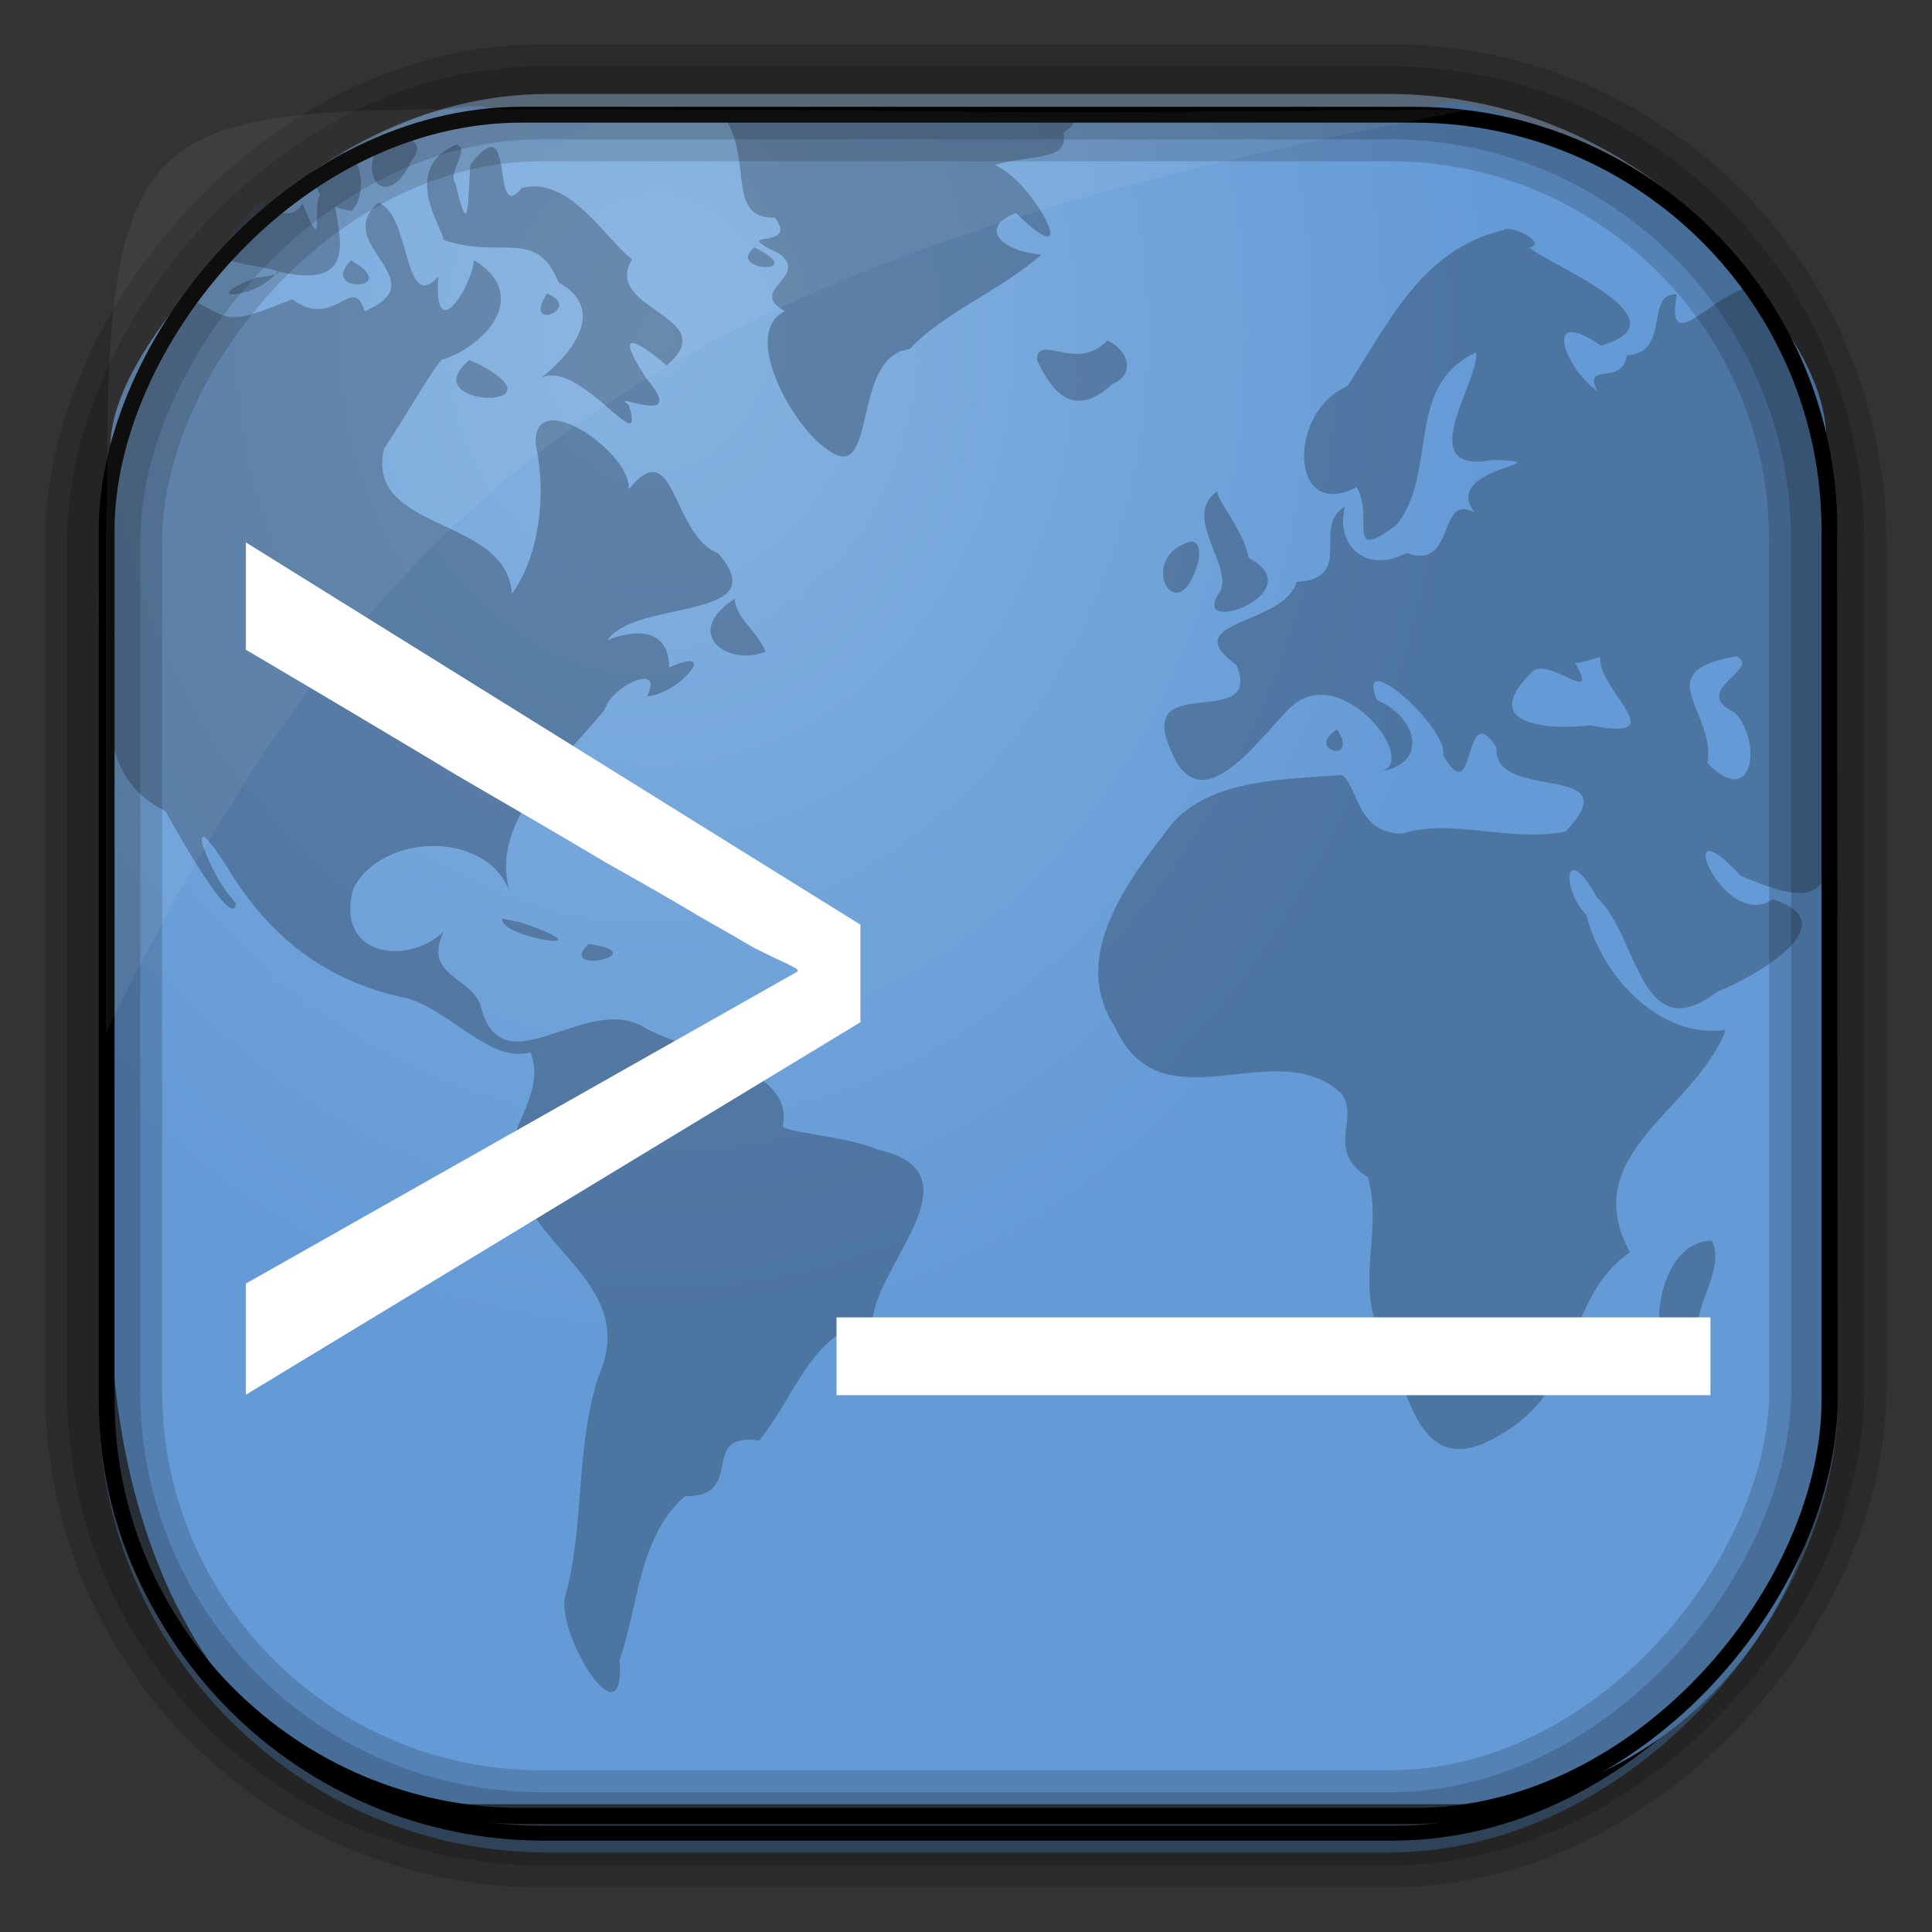 <?xml version="1.0" encoding="UTF-8" standalone="no"?>
<!-- Created with Inkscape (http://www.inkscape.org/) -->

<svg
   xmlns:dc="http://purl.org/dc/elements/1.1/"
   xmlns:cc="http://creativecommons.org/ns#"
   xmlns:rdf="http://www.w3.org/1999/02/22-rdf-syntax-ns#"
   xmlns:svg="http://www.w3.org/2000/svg"
   xmlns="http://www.w3.org/2000/svg"
   xmlns:xlink="http://www.w3.org/1999/xlink"
   xmlns:sodipodi="http://sodipodi.sourceforge.net/DTD/sodipodi-0.dtd"
   xmlns:inkscape="http://www.inkscape.org/namespaces/inkscape"
   id="svg3449"
   height="128"
   width="128"
   version="1.0"
   inkscape:version="0.48.4 r9939"
   sodipodi:docname="terminal-ssh.svgz">
  <rect width="100%" height="100%" fill="#333333" stroke="none"/>
  <sodipodi:namedview
     pagecolor="#ffffff"
     bordercolor="#666666"
     borderopacity="1"
     objecttolerance="10"
     gridtolerance="10"
     guidetolerance="10"
     inkscape:pageopacity="0"
     inkscape:pageshadow="2"
     inkscape:window-width="1360"
     inkscape:window-height="707"
     id="namedview28"
     showgrid="false"
     inkscape:zoom="2.6074563"
     inkscape:cx="-7.0102083"
     inkscape:cy="72.51366"
     inkscape:window-x="-2"
     inkscape:window-y="33"
     inkscape:window-maximized="1"
     inkscape:current-layer="svg3449" />
  <defs
     id="defs3451">
    <linearGradient
       id="linearGradient3514"
       y2="-9.103"
       gradientUnits="userSpaceOnUse"
       x2="66.492"
       gradientTransform="matrix(.968 0 0 .979 2.179 .166)"
       y1="-42.638"
       x1="67.952">
      <stop
         id="stop4620"
         style="stop-color:#37414b"
         offset="0" />
      <stop
         id="stop4622"
         style="stop-color:#37414b;stop-opacity:0"
         offset="1" />
    </linearGradient>
    <linearGradient
       id="linearGradient3516"
       y2="-11.847"
       gradientUnits="userSpaceOnUse"
       x2="58.98"
       gradientTransform="matrix(.968 0 0 .979 2.179 .166)"
       y1="-118.55"
       x1="57.173">
      <stop
         id="stop4596"
         offset="0" />
      <stop
         id="stop4598"
         style="stop-opacity:0"
         offset="1" />
    </linearGradient>
    <linearGradient
       id="linearGradient3519"
       y2="50.369"
       gradientUnits="userSpaceOnUse"
       x2="76.558"
       gradientTransform="matrix(.968 0 0 .979 3.242 -129.19)"
       y1="13.164"
       x1="76.558">
      <stop
         id="stop3392"
         style="stop-color:#425e7b"
         offset="0" />
      <stop
         id="stop3394"
         style="stop-color:#7a91a7"
         offset="1" />
    </linearGradient>
    <linearGradient
       id="linearGradient3521"
       y2="-8.74"
       gradientUnits="userSpaceOnUse"
       x2="60.217"
       gradientTransform="matrix(.968 0 0 .979 2.179 .166)"
       y1="-123.72"
       x1="60.395">
      <stop
         id="stop3392-4-8"
         style="stop-color:#425e7b"
         offset="0" />
      <stop
         id="stop3394-8-0"
         style="stop-color:#7a91a7"
         offset="1" />
    </linearGradient>
    <radialGradient
       id="radialGradient3349"
       gradientUnits="userSpaceOnUse"
       cy="45.647"
       cx="42.148"
       gradientTransform="matrix(.947 0 0 1.139 3.595 -29.89)"
       r="58.984">
      <stop
         id="stop2699-5"
         style="stop-color:#86b3e0"
         offset="0" />
      <stop
         id="stop2701-7"
         style="stop-color:#649ad6"
         offset="1" />
    </radialGradient>
    <radialGradient
       inkscape:collect="always"
       xlink:href="#linearGradient4132"
       id="radialGradient4922"
       gradientUnits="userSpaceOnUse"
       gradientTransform="matrix(6.125,0,0,4.481,-135.867,-31.234)"
       cx="63.98"
       cy="61.949"
       fx="63.98"
       fy="61.949"
       r="58.02" />
    <linearGradient
       id="linearGradient4132">
      <stop
         offset="0"
         style="stop-color:#7bb8f0;stop-opacity:1"
         id="stop4134" />
      <stop
         offset="1"
         style="stop-color:#b5d5f2;stop-opacity:0.122"
         id="stop4136" />
    </linearGradient>
  </defs>
  <rect
     id="rect892"
     style="stroke:url(#linearGradient3521);stroke-width:.974;fill:url(#linearGradient3519)"
     transform="scale(1,-1)"
     ry="29.296"
     height="115.54"
     width="114.22"
     y="-122.25"
     x="7.039" />
  <rect
     id="rect892-2"
     style="stroke:url(#linearGradient3516);stroke-width:.974;fill:url(#linearGradient3514)"
     transform="scale(1,-1)"
     ry="28.993"
     height="114.35"
     width="114.22"
     y="-121.46"
     x="7.06" />
  <path
     id="rect895"
     style="fill:url(#radialGradient3349)"
     d="m33.051 7.26c-7.969-2.449-27.013 15.174-25.653 23.038-0.05 0.974-0.089 1.965-0.089 2.957v52.419c0 20.876 10.712 33.859 22.318 33.859h67.038c12.638 0 24.318-11.245 24.318-25.859v-64.017c0.7-10.928-21.283-24.659-25.926-22.618-47.846 0.865-18.017 0.224-62.003 0.224z" />
  <path
     inkscape:connector-curvature="0"
     style="opacity:0.8;fill:#30455d;fill-opacity:0.541;stroke:none;display:inline"
     d="m 67.409,7.361 c -0.504,0.005 -0.965,0.052 -1.31,0.129 l -18.306,0 c 2.259,2.878 0.148,6.986 3.556,6.938 1.659,2.226 -3.304,0.66 0.282,2.376 2.062,1.541 -2.181,2.425 0.373,3.807 -2.943,1.441 0.479,7.536 2.665,9.062 3.598,2.874 1.59,-6.083 5.605,-6.549 2.182,-2.363 6.013,-3.882 8.734,-6.259 -2.659,-0.205 -4.217,-1.776 -1.698,-2.749 4.635,4.506 1.165,-2.132 -1.401,-3.183 2.483,-0.749 4.898,-0.204 4.554,-2.147 C 72.595,7.306 69.594,7.338 67.409,7.361 z M 25.398,8.931 c -1.934,2.877 0.28,5.184 1.889,1.675 1.139,-1.465 -0.845,-1.622 -1.889,-1.675 z m 4.828,0.647 c -3.736,1.643 -0.923,5.476 -0.83,6.328 3.936,1.292 6.126,-0.841 7.615,2.81 3.548,1.94 0.313,5.229 -1.234,6.358 2.586,-1.45 7.115,5.733 5.879,1.751 -1.522,-1.054 4.091,1.691 1.18,-1.736 -2.678,-4.094 0.211,-1.831 1.34,-0.876 3.841,-3.267 -4.343,-3.666 -2.3,-7.029 -1.791,-1.376 -4.139,-5.544 -7.31,-4.729 -2.123,2.604 -0.297,-5.673 -3.411,-1.531 -0.161,2.316 -0.06,5.253 -0.967,1.241 -0.608,-0.702 1.047,-2.335 0.038,-2.589 z m 5.551,15.496 c -0.083,0.047 -0.165,0.102 -0.244,0.168 0.074,-0.049 0.158,-0.105 0.244,-0.168 z M 22.802,10.088 c -2.508,0.793 -2.567,3.532 0.516,3.876 1.056,-1.142 0.614,-3.66 -0.516,-3.876 z m -1.317,2.701 c -1.101,-0.151 0.3,5.003 -1.447,0.678 -0.544,1.147 -2.014,0.633 -2.779,-0.145 -0.755,0.763 -1.462,1.571 -2.109,2.429 0.215,0.348 0.487,0.638 0.739,0.815 -4.032,0.958 6.159,1.221 1.089,1.828 -4.218,1.598 0.056,1.479 1.414,-0.416 5.209,1.209 4.191,-1.955 3.733,-4.754 -0.276,-0.281 -0.482,-0.413 -0.64,-0.434 z m 3.569,0.642 c -3.141,2.8 3.989,5.11 -0.906,7.196 -0.734,-2.601 -1.989,1.301 -4.79,-0.8 -4.455,1.76 -3.83,1.527 -7.364,-0.404 C 10.531,22.305 7.332,29.554 7.142,32.97 l -0.767,7.54 c 2.374,2.369 0.926,1.049 0,0.396 1.303,4.209 -0.574,10.36 4.561,12.808 0.873,1.536 4.537,8.081 4.706,6.122 -1.836,-1.824 -3.724,-7.297 -0.617,-2.422 2.783,4.634 6.539,7.639 12.024,8.742 2.999,0.968 5.465,4.296 8.102,3.564 1.491,3.729 -4.42,7.312 0.198,10.79 2.411,3.521 6.463,5.832 4.272,10.775 -1.532,4.828 -0.883,10.084 -2.208,14.583 -0.411,2.738 4.024,9.693 3.64,4.127 1.295,-3.867 1.261,-8.12 4.31,-10.859 4.172,0.031 0.801,-4.261 4.942,-3.701 2.527,-3.142 3.259,-6.893 7.524,-8.14 0.509,-3.814 7.089,-9.656 0.289,-11.141 -1.848,-0.864 -6.608,-1.173 -6.244,-1.599 0.737,-3.785 -6.146,-4.863 -9.077,-6.412 -3.849,-2.592 -9.632,4.306 -10.988,-1.637 -0.809,-1.87 -3.773,-1.897 -2.414,-4.782 -2.45,2.312 -7.24,1.609 -5.985,-2.856 1.905,-3.76 9.224,-3.944 10.471,0.579 -1.731,-4.988 3.349,-8.871 6.168,-12.42 0.574,-1.696 3.983,-3.153 2.81,-0.899 1.999,-0.068 5.029,-3.491 1.477,-1.911 -0.05,-3.121 -3.112,-2.233 -4.104,-1.79 1.84,-2.77 11.29,-1.251 7.333,-5.78 -3.066,-1.179 -2.816,-8.058 -5.917,-4.226 0.261,-2.361 -6.312,-6.982 -6.168,-3.023 0.802,3.542 0.146,7.623 -1.561,9.945 -0.356,-5.191 -9.69,-4.048 -8.491,-9.58 1.738,-2.636 3.774,-6.275 3.967,-5.947 3.115,-1.128 5.621,-4.414 2.01,-6.572 -0.193,1.88 -2.716,5.759 -2.361,1.066 -2.336,2.627 -1.803,-4.175 -3.99,-4.881 z m 74.779,1.729 c -0.103,0.005 -0.18,0.038 -0.221,0.091 -5.471,1.27 -7.642,6.227 -10.349,10.333 -3.99,1.707 -3.841,9.034 0.617,6.694 1.193,1.977 -0.832,5.09 2.642,2.505 2.803,-3.519 0.492,-9.211 5.262,-11.43 0.347,1.725 -4.404,8.171 1.142,7.112 5.014,0.179 -3.642,0.472 -1.203,3.51 -2.533,-1.426 -1.216,3.896 -4.523,2.658 -2.865,1.478 -4.745,-0.69 -4.089,-3.061 -2.254,1.247 0.706,4.769 -3.206,4.98 -0.876,2.952 -8.081,2.507 -3.983,5.513 1.82,4.474 -6.782,0.282 -4.341,5.65 2.089,5.309 6.463,-1.757 8.239,-3.122 3.319,-2.443 8.191,3.88 5.688,4.508 3.15,-0.564 2.407,-3.553 -0.289,-4.729 -1.496,-3.681 4.739,1.81 4.394,3.655 2.199,3.906 1.296,-4.003 3.533,-0.503 -0.261,3.692 8.999,0.869 4.577,5.574 -3.802,0.727 -7.547,-0.924 -10.821,0.137 -3.047,-0.026 -2.889,-3.118 -3.998,-3.891 -3.875,0.299 -8.668,0.266 -11.262,3.236 -2.806,3.652 -6.85,8.755 -3.792,13.418 3.06,6.91 10.647,0.359 15.009,4.44 1.297,1.702 -1.125,3.723 1.774,5.567 1.091,3.926 -1.24,7.654 1.439,11.407 1.385,3.53 2.253,8.815 7.409,5.589 5.457,-3.116 4.003,-8.858 8.506,-12.039 -3.563,-6.542 4.359,-9.409 6.336,-14.72 -4.319,0.6 -8.171,-3.488 -9.214,-7.6 -1.814,-1.997 -1.341,-4.939 0.685,-1.188 2.785,2.561 2.843,10.153 7.996,6.244 2.356,-0.935 8.789,-4.5 3.663,-6.122 -3.304,2.27 -6.954,-6.782 -2.102,-1.531 3.527,1.42 6.001,2.27 6.001,-2.437 l 0,-21.802 c -1.179,-9.682 -2.766,-8.93 -5.346,-14.781 -2.451,0.324 -5.69,4.854 -4.919,0.48 -2.131,-0.134 -0.377,3.922 -3.305,4.036 -0.295,2.085 -2.957,0.38 -1.957,2.361 -2.055,-1.383 -3.797,-5.748 0.251,-3.008 6.012,-1.711 -3.966,-5.57 -4.736,-6.503 1.133,-0.257 -0.79,-1.272 -1.508,-1.234 z m -49.847,1.234 c -2.001,1.582 3.804,1.88 0,0 z m -26.728,0.853 c -2.238,2.221 3.565,2.042 0,0 z m 12.976,2.201 c -1.695,2.634 2.504,0.973 0,0 z m 37.108,3.115 c -1.984,2.167 -4.602,-0.568 -4.645,1.295 0.36,0.563 1.802,4.579 4.957,1.614 1.694,-0.677 1.024,-2.386 -0.312,-2.909 z m -42.248,1.295 c -3.764,3.118 6.394,3.406 0.8,0.358 z m 49.604,8.666 c -2.611,1.689 1.343,5.214 -0.008,6.876 -1.698,2.807 6.31,-0.198 2.033,-2.437 -0.293,-1.851 -2.343,-4.093 -2.026,-4.44 z m -1.782,3.351 c -3.776,1.013 -0.857,6.242 0.48,1.317 0.075,-0.285 0.178,-1.327 -0.48,-1.317 z m -30.231,3.785 c -3.512,2.272 -0.541,4.54 2.033,3.518 -0.528,-1.371 -2.009,-2.235 -2.033,-3.518 z m 66.349,3.823 c 1.753,0.839 -3.212,2.27 -0.069,3.747 1.829,2.041 1.138,6.421 -1.835,3.32 0.552,-3.462 -4.029,-6.043 1.904,-7.067 z m -9.008,0.03 c -0.238,2.224 5.053,5.674 -0.655,4.546 -3.019,0.336 -7.542,-0.086 -3.739,-3.655 1.202,-0.684 4.36,2.367 2.719,-0.48 0.582,-0.035 1.127,-0.244 1.675,-0.411 z m -17.438,4.813 c -2.202,1.346 1.523,2.378 0,0 z M 33.294,60.864 c -0.371,1.175 6.965,2.37 1.904,0.487 l -0.754,-0.251 z m 5.696,1.675 c -2.225,2.143 4.584,0.64 0,0 z m 74.406,19.654 c -4.834,0.118 -4.192,11.95 -0.822,4.95 0.32,-1.519 1.601,-3.525 0.822,-4.95 z"
     id="path3522-9"
     sodipodi:nodetypes="ccccccccccccccccccccccccccccccccccscccccccscccccccccccccccccccccccccccccccccccccccccccccccccccccccccccccccccccccccccsccccccccccccccccccccccccccccccccccccccccccccccccccccc" />
  <rect
     id="rect892-2-7-8"
     style="opacity:.159;stroke:#000;stroke-width:4.845;fill:none"
     transform="scale(1,-1)"
     ry="28.993"
     height="114.35"
     width="114.22"
     y="-121.16"
     x="6.869" />
  <rect
     id="rect892-2-7-1"
     style="opacity:.159;stroke:#000;stroke-width:7.751;fill:none"
     transform="scale(1,-1)"
     ry="28.993"
     height="114.35"
     width="114.22"
     y="-121.16"
     x="6.869" />
  <rect
     id="rect892-2-7-2-9"
     ry="27.525"
     style="fill:none;stroke:#000000;stroke-width:1.049"
     transform="scale(1,-1)"
     height="112.71"
     width="114.14"
     y="-120.31"
     x="7.065" />
  <path
     id="path1187"
     style="fill:#fff;fill-opacity:.057"
     d="m33.017 7.232c-23.707 0-26.027 0.674-25.93 26.295-0.043 0.716-0.077 1.444-0.077 2.173v32.76c18.67-38.321 38.34-51.497 90.374-61.179-0.225-0.026-0.46-0.03-0.691-0.03-41.576 0.387-25.652-0.019-63.676-0.019z" />
  <g
     id="layer1-7"
     transform="matrix(2.93,0,0,2.93,-7.238,-2943.338)">
    <g
       id="text899"
       style="fill:#ffffff"
       transform="matrix(0,-1.259,0.795,0,-977.23,1061.4)">
      <path
         inkscape:connector-curvature="0"
         id="path904"
         d="m 28.546,1256.8 h -1.752 l -6.691,-17.48 h 1.997 l 5.605,15.693 h 0.035 q 0.07,-0.175 0.14,-0.42 0.07,-0.245 0.245,-0.806 0.21,-0.56 0.56,-1.541 0.385,-1.016 0.981,-2.697 0.631,-1.681 1.541,-4.168 0.946,-2.487 2.277,-6.06 h 1.927 l -6.866,17.48 z" />
    </g>
    <g
       id="text906"
       style="fill:#ffffff">
      <path
         inkscape:connector-curvature="0"
         id="path913"
         d="m 21.386,1036.1 v -1.76 h 19.76 v 1.76 h -19.76 z" />
    </g>
  </g>
</svg>
